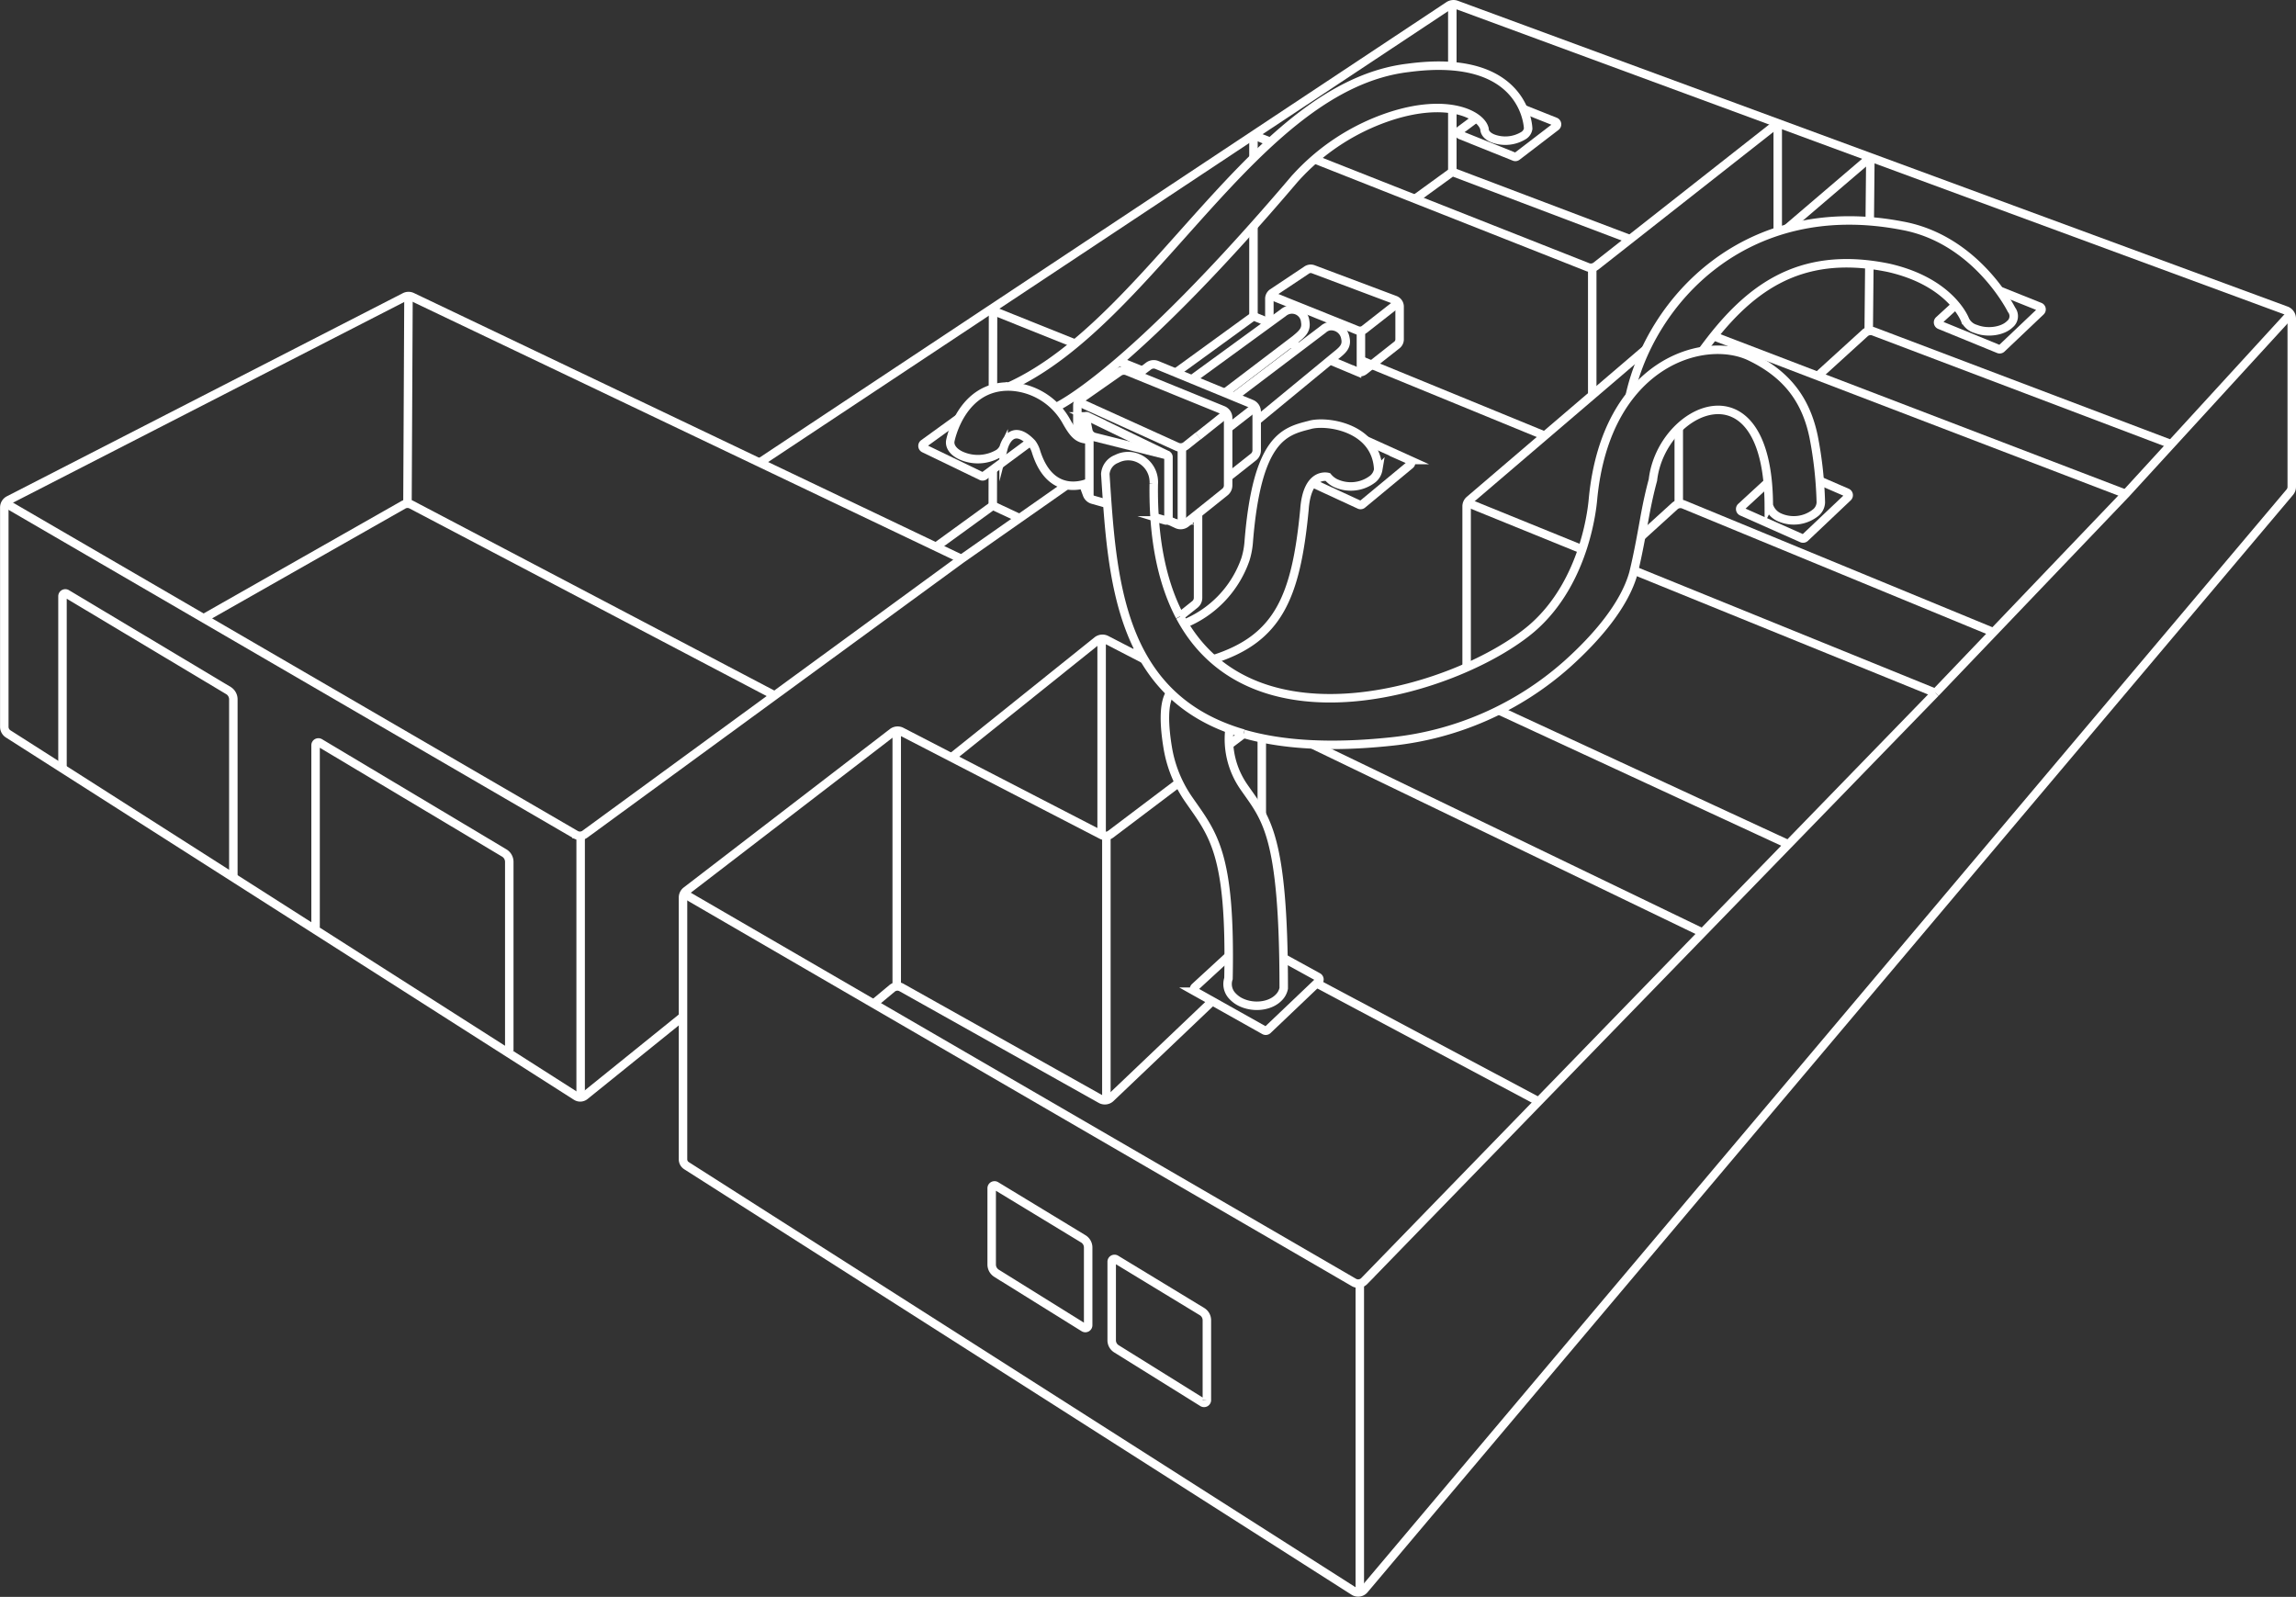 <svg xmlns="http://www.w3.org/2000/svg" viewBox="0 0 405.98 282.38"><rect x="0" y="0" width="405.98" height="282.38" fill="#333333" stroke="none"/><defs><style>.cls-1{fill:none;stroke:#fff;stroke-miterlimit:10;stroke-width:1.5px;}</style></defs><g id="Layer_2" data-name="Layer 2"><g id="ducted"><polyline class="cls-1" points="288.24 42.3 256.8 30.39 250.2 35.18"/><path class="cls-1" d="M36,109.34,71.34,89.26a1.5,1.5,0,0,1,1.44,0L137,123"/><line class="cls-1" x1="102.67" y1="194.37" x2="102.67" y2="148.08"/><line class="cls-1" x1="158.56" y1="128.94" x2="158.56" y2="174.16"/><line class="cls-1" x1="330.61" y1="38.98" x2="330.72" y2="27.82"/><line class="cls-1" x1="330.43" y1="58.29" x2="330.54" y2="46.82"/><path class="cls-1" d="M321.41,66.49l8.34-7.59a1.5,1.5,0,0,1,1.54-.29l52.62,19.94"/><line class="cls-1" x1="288.91" y1="100.87" x2="342.23" y2="122.53"/><line class="cls-1" x1="259.33" y1="88.85" x2="279.73" y2="97.14"/><line class="cls-1" x1="315.94" y1="40.45" x2="330.72" y2="27.82"/><path class="cls-1" d="M259.33,118V89.54a1.47,1.47,0,0,1,.53-1.13L291,61.78"/><line class="cls-1" x1="316.22" y1="149.31" x2="265.01" y2="125.61"/><line class="cls-1" x1="296.84" y1="88.85" x2="296.84" y2="75.72"/><path class="cls-1" d="M352.48,111.8,297.71,89.22a1.5,1.5,0,0,0-1.58.27l-6,5.45"/><line class="cls-1" x1="72.23" y1="52.19" x2="72.05" y2="88.85"/><path class="cls-1" d="M170,98.84,72.9,52.51a1.48,1.48,0,0,0-1.33,0l-70,35.91a1.48,1.48,0,0,0-.81,1.33v38.77a1.49,1.49,0,0,0,.69,1.26l100.43,64.06a1.32,1.32,0,0,0,1.55-.09l17.35-14"/><polyline class="cls-1" points="180.13 91.56 175.54 89.41 165.52 96.68"/><line class="cls-1" x1="175.55" y1="83.03" x2="175.54" y2="89.41"/><line class="cls-1" x1="175.59" y1="54.95" x2="175.57" y2="68.66"/><path class="cls-1" d="M188.73,85.72,170,98.84l-66.58,48.67a1.49,1.49,0,0,1-1.63.08L.75,88.85"/><line class="cls-1" x1="201.39" y1="114.9" x2="200.49" y2="115.63"/><path class="cls-1" d="M211.84,90.76v14.95a1.48,1.48,0,0,1-.55,1.16L208.62,109"/><line class="cls-1" x1="197.87" y1="63.88" x2="202.01" y2="65.54"/><line class="cls-1" x1="175.59" y1="54.95" x2="190.13" y2="60.78"/><line class="cls-1" x1="240.44" y1="226.63" x2="240.44" y2="281.71"/><line class="cls-1" x1="223.11" y1="144.03" x2="223.11" y2="130.55"/><path class="cls-1" d="M208.44,138.41l-12.06,9.11a1.5,1.5,0,0,1-1.59.13L159.4,129.37a1.5,1.5,0,0,0-1.6.15l-36.44,28a1.49,1.49,0,0,0-.59,1.18V205a1.33,1.33,0,0,0,.62,1.13l118,75.24a1.42,1.42,0,0,0,1.84-.28L404.87,87.05a1.49,1.49,0,0,0,.36-1V56.32a1.52,1.52,0,0,0-1-1.41L257.52.84a1.54,1.54,0,0,0-1.35.16L134.32,81.8"/><line class="cls-1" x1="219.89" y1="129.76" x2="217.32" y2="131.7"/><line class="cls-1" x1="195.63" y1="194.95" x2="195.63" y2="148.08"/><line class="cls-1" x1="194.79" y1="147.73" x2="194.79" y2="113.02"/><path class="cls-1" d="M214.39,177l-18,17.14a1.48,1.48,0,0,1-1.77.22l-35.2-19.73a1.48,1.48,0,0,0-1.69.15l-3.24,2.7"/><line class="cls-1" x1="272.08" y1="194.79" x2="232.81" y2="173.88"/><line class="cls-1" x1="232.1" y1="131.66" x2="301.04" y2="164.92"/><path class="cls-1" d="M168.25,133.94,194,113.29a1.51,1.51,0,0,1,1.63-.16l6.69,3.46"/><path class="cls-1" d="M342.23,122.53l-101,104a1.51,1.51,0,0,1-1.83.25L120.77,157.93"/><polyline class="cls-1" points="342.23 122.53 375.87 87.34 405.23 55.28"/><line class="cls-1" x1="375.87" y1="87.34" x2="303.03" y2="59.45"/><line class="cls-1" x1="256.8" y1="11.64" x2="256.8" y2="0.58"/><line class="cls-1" x1="256.8" y1="30.39" x2="256.8" y2="19.28"/><line class="cls-1" x1="281.54" y1="47.56" x2="281.54" y2="69.86"/><line class="cls-1" x1="221.64" y1="27.95" x2="221.64" y2="23.9"/><line class="cls-1" x1="221.64" y1="55.92" x2="221.64" y2="39.98"/><polyline class="cls-1" points="224.4 57.05 221.64 55.92 207.89 65.91"/><line class="cls-1" x1="273.14" y1="77.05" x2="240.64" y2="63.72"/><line class="cls-1" x1="314.34" y1="21.78" x2="314.34" y2="40.93"/><path class="cls-1" d="M232.46,28.17l48.28,19.07a1.49,1.49,0,0,0,1.48-.21l32.12-25.25"/><line class="cls-1" x1="221.64" y1="23.9" x2="224.66" y2="25.09"/><line class="cls-1" x1="208.98" y1="93.05" x2="208.98" y2="79.41"/><path class="cls-1" d="M191.93,73.68l.5,2.45a1.51,1.51,0,0,0,1.11,1.15l13.07,3.28"/><line class="cls-1" x1="211.84" y1="77.13" x2="217.16" y2="72.89"/><path class="cls-1" d="M190.5,71,208.14,79a1.52,1.52,0,0,0,1.56-.19l2.14-1.71"/><path class="cls-1" d="M206.61,92l1.53.71a1.52,1.52,0,0,0,1.56-.19L216.6,87a1.5,1.5,0,0,0,.56-1.17V73.9a1.48,1.48,0,0,0-.93-1.38L199.3,65.63a1.52,1.52,0,0,0-1.43.16l-6.73,4.71a1.48,1.48,0,0,0-.64,1.23V77"/><path class="cls-1" d="M191.67,85.63v.22a.32.32,0,0,0,0,.14l.54,1.45a1.49,1.49,0,0,0,1,.92l2.57.73"/><path class="cls-1" d="M204.15,91.47l1.93.55a.41.41,0,0,0,.53-.4V80.82a.42.42,0,0,0-.24-.37l-14.1-6.82a.42.42,0,0,0-.6.38v3.55"/><line class="cls-1" x1="192.62" y1="76.6" x2="192.62" y2="88.18"/><line class="cls-1" x1="221.96" y1="71.98" x2="217.16" y2="75.72"/><path class="cls-1" d="M217.16,84.35l4.49-3.55a1.51,1.51,0,0,0,.56-1.17V72.8a1.5,1.5,0,0,0-.94-1.39l-16.72-6.88a1.51,1.51,0,0,0-1.45.19L201,66.31"/><path class="cls-1" d="M247.26,53.53l-6,4.7a1.26,1.26,0,0,1-1.25.18l-15.54-6.24"/><line class="cls-1" x1="228.15" y1="60.72" x2="229.82" y2="61.43"/><path class="cls-1" d="M235.18,63.71l4.77,2a1.24,1.24,0,0,0,1.28-.17L247,61a1.27,1.27,0,0,0,.48-1V54.22a1.26,1.26,0,0,0-.8-1.17l-14.45-5.43a1.27,1.27,0,0,0-1.22.16l-6,4a1.26,1.26,0,0,0-.56,1.05v4.35"/><line class="cls-1" x1="240.64" y1="58.68" x2="240.64" y2="66.04"/><path class="cls-1" d="M216.58,69.48,229.05,60c1.21-1,2-1.68,1.74-3.12a2.35,2.35,0,0,0-3.87-1.59L210.74,67.08"/><path class="cls-1" d="M222.21,74.39l13.94-11.48c1.26-1,2.06-1.67,1.74-3.11A2.53,2.53,0,0,0,235,57.7a2.15,2.15,0,0,0-1,.51L218.22,70.16"/><path class="cls-1" d="M226.94,169.41l6.1,3.35a.5.5,0,0,1,.11.8l-9,8.57a.5.5,0,0,1-.59.07l-12.19-6.84a.51.51,0,0,1-.09-.81l6-5.52"/><path class="cls-1" d="M321.72,85l4.87,2.11a.5.5,0,0,1,.14.82l-7.56,7.16a.51.51,0,0,1-.55.1L308,90.47a.5.5,0,0,1-.13-.83l4.67-4.3"/><path class="cls-1" d="M353.67,51.45l7,2.8a.49.49,0,0,1,.16.82l-6.9,6.55a.49.49,0,0,1-.54.1L343,57.47a.5.5,0,0,1-.15-.83l3-2.75"/><path class="cls-1" d="M269.36,19.28,275,21.52a.5.5,0,0,1,.12.86l-6.87,5.26a.48.48,0,0,1-.49.07l-9.49-3.81a.49.49,0,0,1-.11-.86l2.68-2"/><path class="cls-1" d="M241.52,77.87l7.7,3.48a.5.5,0,0,1,.12.84l-8.45,7a.49.49,0,0,1-.53.06l-8.25-3.81"/><path class="cls-1" d="M182.2,78.11,174,84.17a.51.51,0,0,1-.52,0L163.4,79.3a.5.5,0,0,1-.07-.86L169.46,74"/><path class="cls-1" d="M217.4,128.94h0a14.81,14.81,0,0,0,2.5,10.15c3.87,5.62,7.09,8.11,7.09,35.67a3.12,3.12,0,0,1-.93,1.68c-1.63,1.64-4.82,1.89-7.09.55a5.17,5.17,0,0,1-1.18-1,3.05,3.05,0,0,1-.57-2.95c.45-22.34-2.75-25.49-7.05-31.7a22.45,22.45,0,0,1-3.7-9.18c-.57-3.45-.89-7.76.48-9.68"/><path class="cls-1" d="M192.62,85.29s-6.67,3.27-9.41-5.38a4.74,4.74,0,0,0-.75-1.53c-3.78-4-5,.78-5,.78a2.64,2.64,0,0,1-.84,1,7.21,7.21,0,0,1-6.78.35c-1.38-.67-2-1.68-1.79-2.63,0,0,1.88-9.75,10.53-9.53a12,12,0,0,1,10,6.2c1.18,2.08,2,3.14,3.79,3.14"/><path class="cls-1" d="M209.22,110.37a19,19,0,0,0,11-11.47,13.89,13.89,0,0,0,.59-3.2c1.48-18.25,6.31-19.43,10.72-20.54,2.84-.88,11.84.29,12.17,7.87a2.76,2.76,0,0,1-.94,1.65,6.38,6.38,0,0,1-6.78.66,4.22,4.22,0,0,1-1.2-1s-3.66-1-4.13,5.8c-1.49,15.51-4.64,22.78-16.09,26.44"/><path class="cls-1" d="M301,62.07c7.81-10.73,16.83-18,32.91-14.72,11.13,2.52,13.57,9.26,13.57,9.26a3,3,0,0,0,1.89,1.56c2,.8,4.73.43,6-.83a1.82,1.82,0,0,0,.31-2.56s-6.18-12.48-19.33-14.87C308.56,34.57,291.82,53.37,288.17,70"/><path class="cls-1" d="M219.89,129.76c6.64,1.92,15.17,2.53,26.17,1.36a55.27,55.27,0,0,0,31-13.65c5.35-4.79,10.19-10.52,11.76-16.11.91-3.69,1.59-7.71,2.11-10.55.34-1.8.77-3.84,1.34-5.92,1.46-12.91,20.38-21.55,20.49,4.45h0a3.36,3.36,0,0,0,1.89,2.14,6.2,6.2,0,0,0,6.49-.9,2.46,2.46,0,0,0,.82-1.72,69.69,69.69,0,0,0-1.27-11.61c-1.4-6.8-5-11.19-11.21-14.19-8.21-3.94-25.43,1.11-27.79,25-.07.73-1.05,14.66-10.88,23.09-12.58,10.67-49.19,22.28-62.16-2.1"/><path class="cls-1" d="M208.62,109c-3-5.69-4.76-13.35-4.61-23.44a3,3,0,0,0,0-.6,4.61,4.61,0,0,0-2.48-3.81,4.46,4.46,0,0,0-4.09,0,3.1,3.1,0,0,0-2,2.67c1.21,18.4,2.26,39.48,24.44,45.9"/><path class="cls-1" d="M186.72,72s12.55-5.49,42.16-40.32a39.16,39.16,0,0,1,16.85-11.09c10.29-3.38,16.15-.29,16.76,2.19,0,.66.49,1.31,1.52,1.71a6.18,6.18,0,0,0,5.43-.55,1.73,1.73,0,0,0,.77-1.18S270,9.18,249,12c-27.21,3.21-45.15,44.66-70.4,56.27"/><path class="cls-1" d="M55.8,164V131.79a.5.5,0,0,1,.76-.43l32.61,19.48a1.83,1.83,0,0,1,.88,1.55v33.45"/><path class="cls-1" d="M41.26,155V123.66a1.82,1.82,0,0,0-.87-1.55L11.8,105a.5.5,0,0,0-.75.43v30.22"/><path class="cls-1" d="M191.64,234.76l-15.44-9.61a1.83,1.83,0,0,1-.85-1.53v-13.5a.5.5,0,0,1,.76-.43l15.43,9.37a1.8,1.8,0,0,1,.87,1.54v13.74A.5.5,0,0,1,191.64,234.76Z"/><path class="cls-1" d="M212.64,248l-15.22-9.48a1.77,1.77,0,0,1-.85-1.52V223.12a.5.5,0,0,1,.76-.43l15.21,9.24a1.79,1.79,0,0,1,.86,1.54v14.06A.5.5,0,0,1,212.64,248Z"/></g></g></svg>